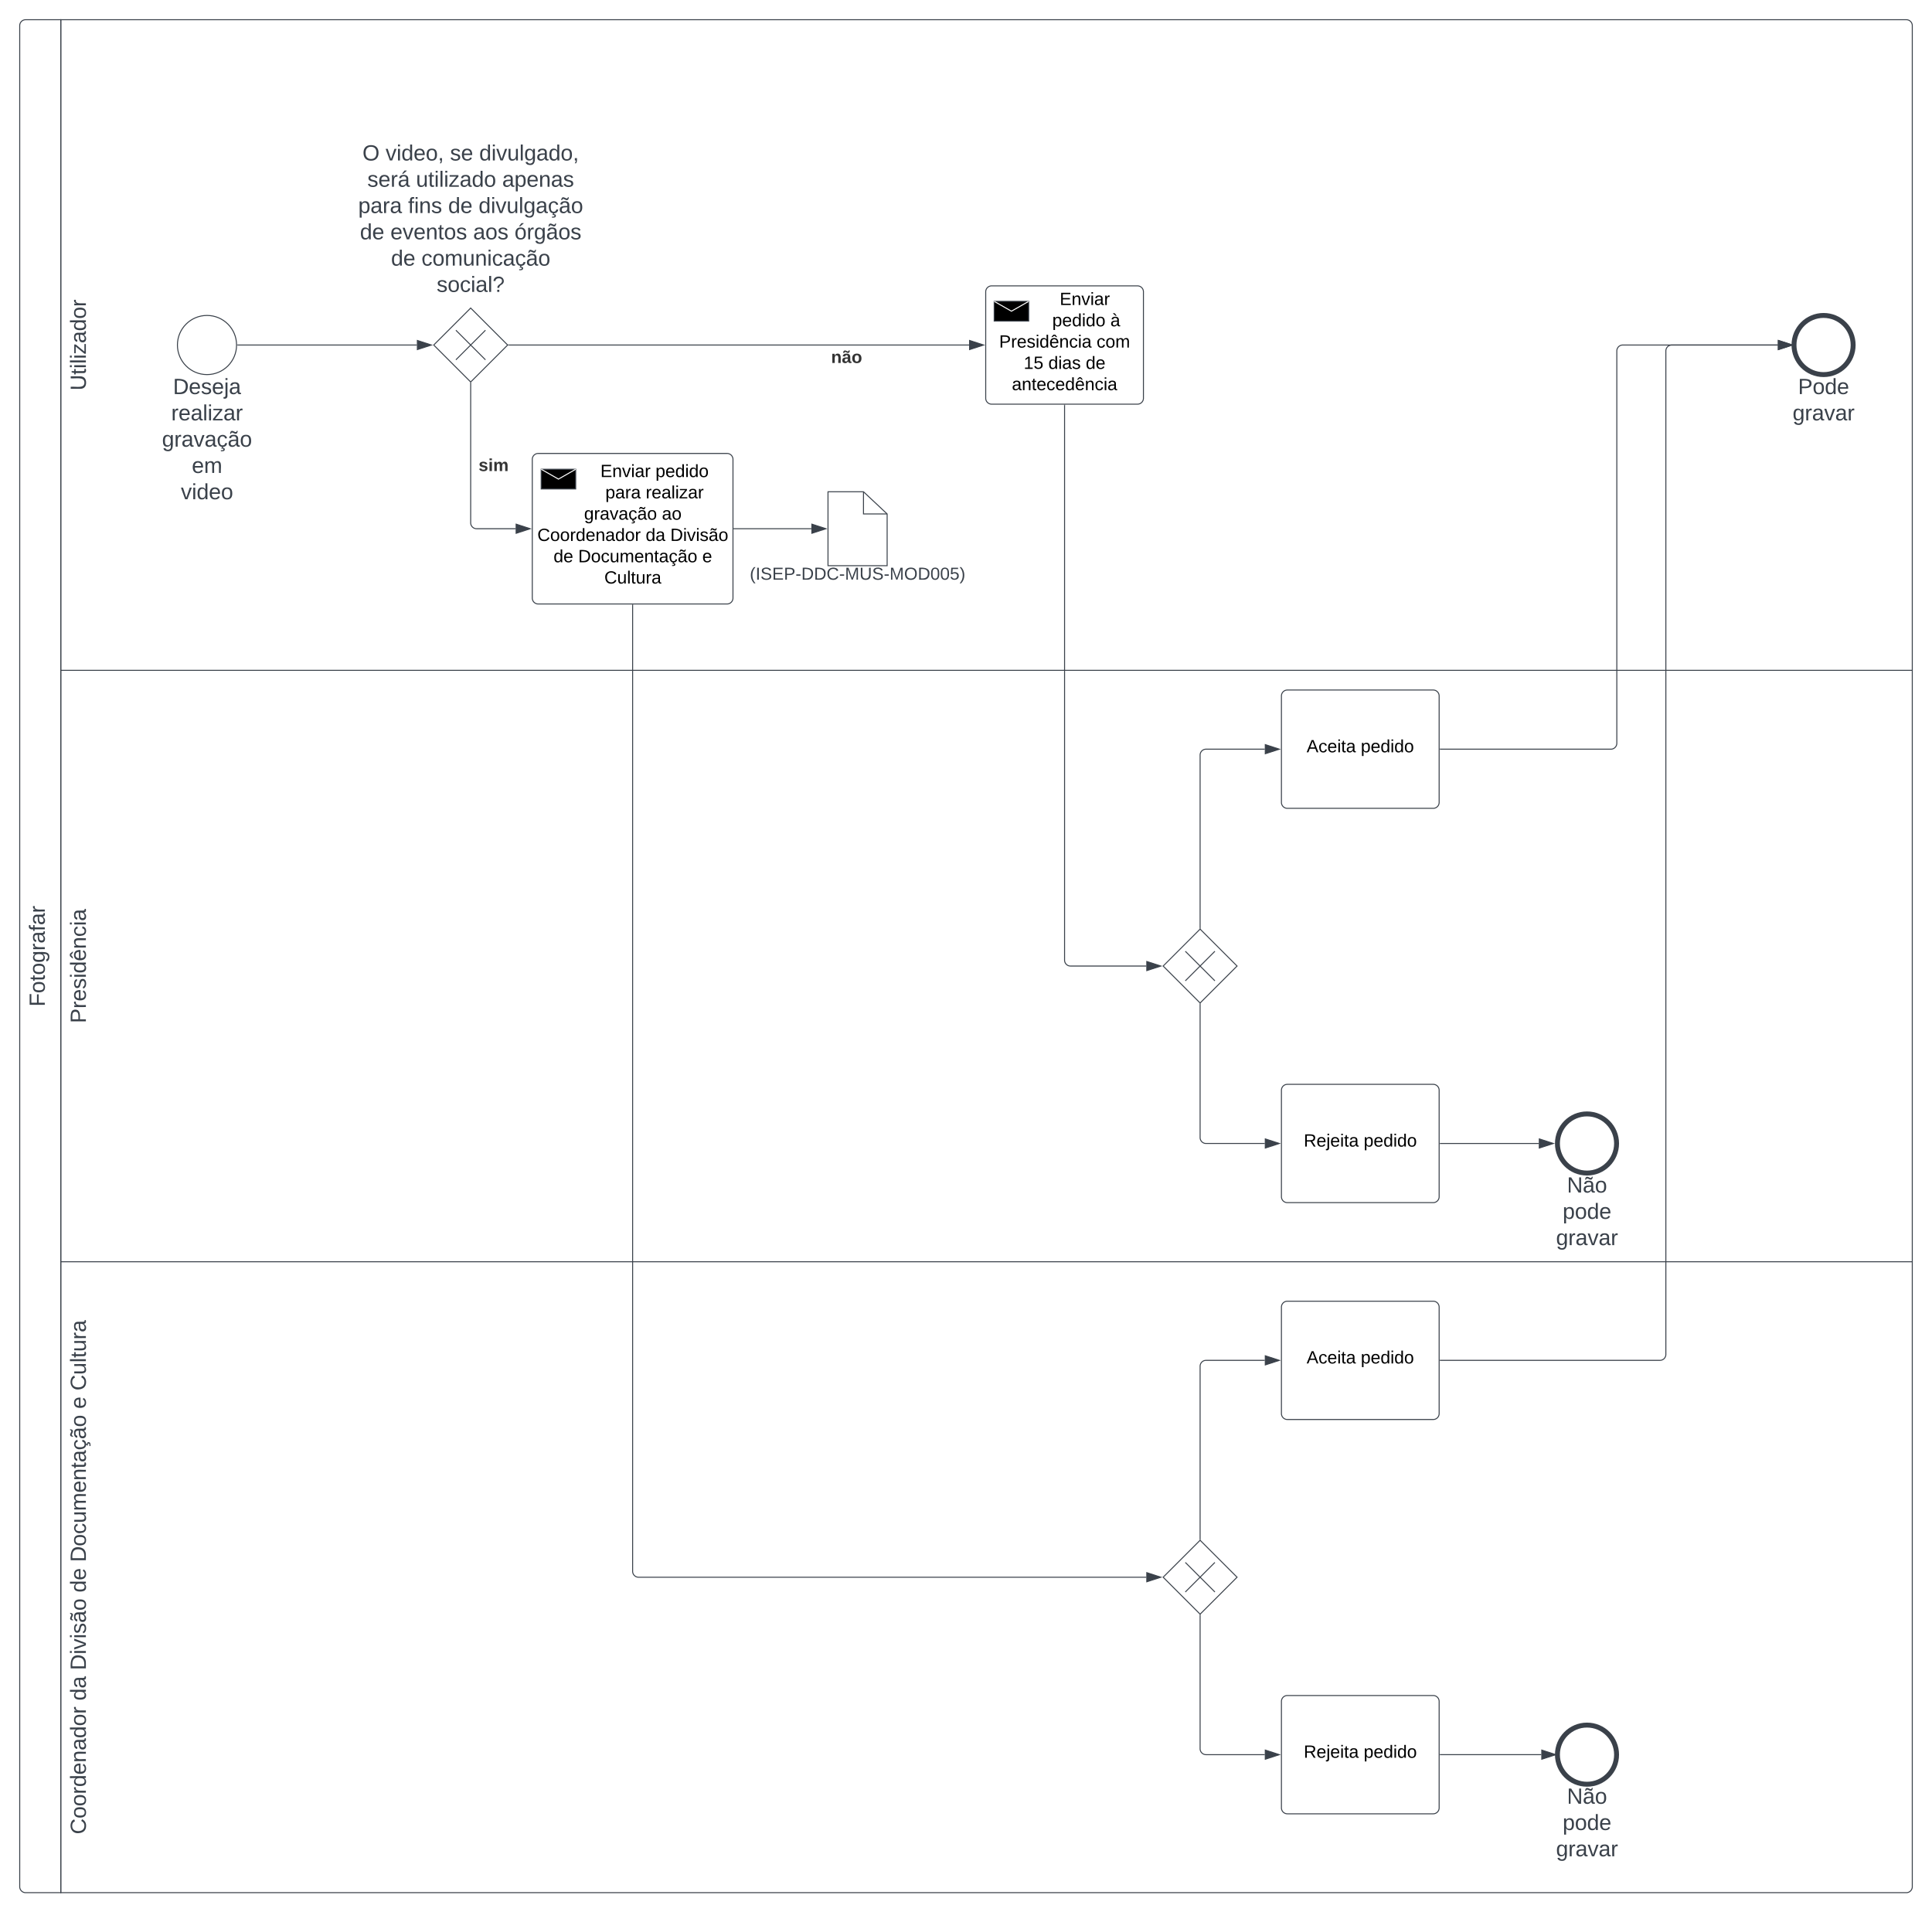 <svg xmlns="http://www.w3.org/2000/svg" xmlns:xlink="http://www.w3.org/1999/xlink" xmlns:lucid="lucid" width="1960" height="1940"><g transform="translate(-280 40)" lucid:page-tab-id="0_0"><path d="M0-1258.84h3677.73v3840.5H0z" fill="#fff"/><path d="M520 310c0 16.57-13.43 30-30 30s-30-13.43-30-30 13.43-30 30-30 30 13.43 30 30z" stroke="#3a414a" fill="#fff"/><use xlink:href="#a" transform="matrix(1,0,0,1,460,342) translate(-4.506 17.778)"/><use xlink:href="#b" transform="matrix(1,0,0,1,460,342) translate(-6.296 44.444)"/><use xlink:href="#c" transform="matrix(1,0,0,1,460,342) translate(-15.648 71.111)"/><use xlink:href="#d" transform="matrix(1,0,0,1,460,342) translate(14.599 97.778)"/><use xlink:href="#e" transform="matrix(1,0,0,1,460,342) translate(3.488 124.444)"/><path d="M341.67 1880H306a6 6 0 0 1-6-6V-14a6 6 0 0 1 6-6h35.67z" stroke="#3a414a" fill="#fff"/><path d="M341.67-20H2214a6 6 0 0 1 6 6v654H341.67zM341.67 640H2220v600H341.67zM2220 1240v634a6 6 0 0 1-6 6H341.67v-640z" stroke="#3a414a" fill="none"/><use xlink:href="#f" transform="matrix(-1.8369701987210297e-16,-1,1,-1.8369701987210297e-16,300,1880) translate(898.858 25.444)"/><use xlink:href="#g" transform="matrix(-1.8369701987210297e-16,-1,1,-1.8369701987210297e-16,341.667,640) translate(283.858 25.444)"/><use xlink:href="#h" transform="matrix(-1.8369701987210297e-16,-1,1,-1.8369701987210297e-16,341.667,1240) translate(242.068 25.444)"/><use xlink:href="#i" transform="matrix(-1.8369701987210297e-16,-1,1,-1.8369701987210297e-16,341.667,1880) translate(59.228 25.444)"/><use xlink:href="#j" transform="matrix(-1.8369701987210297e-16,-1,1,-1.8369701987210297e-16,341.667,1880) translate(194.846 25.444)"/><use xlink:href="#k" transform="matrix(-1.8369701987210297e-16,-1,1,-1.8369701987210297e-16,341.667,1880) translate(225.71 25.444)"/><use xlink:href="#l" transform="matrix(-1.8369701987210297e-16,-1,1,-1.8369701987210297e-16,341.667,1880) translate(304.537 25.444)"/><use xlink:href="#m" transform="matrix(-1.8369701987210297e-16,-1,1,-1.8369701987210297e-16,341.667,1880) translate(335.401 25.444)"/><use xlink:href="#n" transform="matrix(-1.8369701987210297e-16,-1,1,-1.8369701987210297e-16,341.667,1880) translate(490.833 25.444)"/><use xlink:href="#o" transform="matrix(-1.8369701987210297e-16,-1,1,-1.8369701987210297e-16,341.667,1880) translate(509.352 25.444)"/><path d="M720 310l37.5-37.5L795 310l-37.5 37.5z" stroke="#3a414a" fill="#fff"/><path d="M742.5 295l30 30m-30 0l30-30" stroke="#3a414a" fill="none"/><path d="M637.5 106a6 6 0 0 1 6-6h228a6 6 0 0 1 6 6v128a6 6 0 0 1-6 6h-228a6 6 0 0 1-6-6z" stroke="#000" stroke-opacity="0" fill="#fff" fill-opacity="0"/><use xlink:href="#p" transform="matrix(1,0,0,1,642.5,105) translate(5.216 17.778)"/><use xlink:href="#q" transform="matrix(1,0,0,1,642.5,105) translate(28.673 17.778)"/><use xlink:href="#r" transform="matrix(1,0,0,1,642.5,105) translate(94.043 17.778)"/><use xlink:href="#s" transform="matrix(1,0,0,1,642.5,105) translate(123.673 17.778)"/><use xlink:href="#t" transform="matrix(1,0,0,1,642.5,105) translate(10.185 44.444)"/><use xlink:href="#u" transform="matrix(1,0,0,1,642.5,105) translate(59.506 44.444)"/><use xlink:href="#v" transform="matrix(1,0,0,1,642.5,105) translate(146.975 44.444)"/><use xlink:href="#w" transform="matrix(1,0,0,1,642.5,105) translate(0.926 71.111)"/><use xlink:href="#x" transform="matrix(1,0,0,1,642.5,105) translate(51.481 71.111)"/><use xlink:href="#l" transform="matrix(1,0,0,1,642.5,105) translate(92.16 71.111)"/><use xlink:href="#y" transform="matrix(1,0,0,1,642.5,105) translate(123.025 71.111)"/><use xlink:href="#l" transform="matrix(1,0,0,1,642.5,105) translate(2.685 97.778)"/><use xlink:href="#z" transform="matrix(1,0,0,1,642.5,105) translate(33.549 97.778)"/><use xlink:href="#A" transform="matrix(1,0,0,1,642.5,105) translate(117.5 97.778)"/><use xlink:href="#B" transform="matrix(1,0,0,1,642.5,105) translate(159.475 97.778)"/><use xlink:href="#l" transform="matrix(1,0,0,1,642.5,105) translate(34.198 124.444)"/><use xlink:href="#C" transform="matrix(1,0,0,1,642.5,105) translate(65.062 124.444)"/><use xlink:href="#D" transform="matrix(1,0,0,1,642.5,105) translate(80.494 151.111)"/><path d="M796.2 310h466.92" stroke="#3a414a" fill="none"/><path d="M796.22 310.5h-1l.5-.5-.5-.5h1z" stroke="#3a414a" stroke-width=".05" fill="#3a414a"/><path d="M1277.88 310l-14.26 4.63v-9.26z" stroke="#3a414a" fill="#3a414a"/><use xlink:href="#E" transform="matrix(1,0,0,1,1123.18,314) translate(0 14.222)"/><path d="M521 310h181.9" stroke="#3a414a" fill="none"/><path d="M521 310.5h-.54l.04-.5-.02-.5h.53z" stroke="#3a414a" stroke-width=".05" fill="#3a414a"/><path d="M717.67 310l-14.26 4.63v-9.26z" stroke="#3a414a" fill="#3a414a"/><path d="M820 426a6 6 0 0 1 6-6h191.6a6 6 0 0 1 6 6v140.7a6 6 0 0 1-6 6H826a6 6 0 0 1-6-6z" stroke="#3a414a" fill="#fff"/><path d="M829.04 436.03h35v20h-35z" stroke="#3a414a"/><path d="M829.04 436.03l17.5 10 17.5-10" stroke="#fff" fill="none"/><use xlink:href="#F" transform="matrix(1,0,0,1,820,420) translate(69.08 23.962)"/><use xlink:href="#G" transform="matrix(1,0,0,1,820,420) translate(124.98 23.962)"/><use xlink:href="#H" transform="matrix(1,0,0,1,820,420) translate(74.13 45.562)"/><use xlink:href="#I" transform="matrix(1,0,0,1,820,420) translate(115.08 45.562)"/><use xlink:href="#J" transform="matrix(1,0,0,1,820,420) translate(52.53 67.163)"/><use xlink:href="#K" transform="matrix(1,0,0,1,820,420) translate(131.48 67.163)"/><use xlink:href="#L" transform="matrix(1,0,0,1,820,420) translate(5.155 88.763)"/><use xlink:href="#M" transform="matrix(1,0,0,1,820,420) translate(115.005 88.763)"/><use xlink:href="#N" transform="matrix(1,0,0,1,820,420) translate(140.005 88.763)"/><use xlink:href="#O" transform="matrix(1,0,0,1,820,420) translate(21.555 110.363)"/><use xlink:href="#P" transform="matrix(1,0,0,1,820,420) translate(46.555 110.363)"/><use xlink:href="#Q" transform="matrix(1,0,0,1,820,420) translate(172.455 110.363)"/><use xlink:href="#R" transform="matrix(1,0,0,1,820,420) translate(73.08 131.963)"/><path d="M757.5 348.7v141.66a6 6 0 0 0 6 6h39.62" stroke="#3a414a" fill="none"/><path d="M758 348.72h-1v-1l.5.5.5-.5z" stroke="#3a414a" stroke-width=".05" fill="#3a414a"/><path d="M817.88 496.36L803.62 501v-9.28z" stroke="#3a414a" fill="#3a414a"/><use xlink:href="#S" transform="matrix(1,0,0,1,765.5,423.627) translate(0 14.222)"/><path d="M1156 458.86l24 22.5v52.5h-60v-75z" stroke="#3a414a" fill="#fff"/><path d="M1156 458.86v22.5h24" stroke="#3a414a" fill="none"/><use xlink:href="#T" transform="matrix(1,0,0,1,1120,533.855) translate(-79.333 14.222)"/><path d="M1024.6 496.36h78.52" stroke="#3a414a" fill="none"/><path d="M1024.63 496.86h-.52v-1h.53z" stroke="#3a414a" stroke-width=".05" fill="#3a414a"/><path d="M1117.88 496.36l-14.26 4.63v-9.28z" stroke="#3a414a" fill="#3a414a"/><path d="M1460 1560l37.5-37.5 37.5 37.5-37.5 37.5z" stroke="#3a414a" fill="#fff"/><path d="M1482.5 1545l30 30m-30 0l30-30M921.8 573.7V1554a6 6 0 0 0 6 6h515.1" stroke="#3a414a" fill="none"/><path d="M922.3 573.72h-1v-.5h1z" stroke="#3a414a" stroke-width=".05" fill="#3a414a"/><path d="M1457.67 1560l-14.26 4.63v-9.27z" stroke="#3a414a" fill="#3a414a"/><path d="M1580 1286a6 6 0 0 1 6-6h148a6 6 0 0 1 6 6v108a6 6 0 0 1-6 6h-148a6 6 0 0 1-6-6z" stroke="#3a414a" fill="#fff"/><use xlink:href="#U" transform="matrix(1,0,0,1,1580,1280) translate(25.555 63.15)"/><use xlink:href="#V" transform="matrix(1,0,0,1,1580,1280) translate(80.505 63.15)"/><path d="M1580 1686a6 6 0 0 1 6-6h148a6 6 0 0 1 6 6v108a6 6 0 0 1-6 6h-148a6 6 0 0 1-6-6z" stroke="#3a414a" fill="#fff"/><use xlink:href="#W" transform="matrix(1,0,0,1,1580,1680) translate(22.605 63.15)"/><use xlink:href="#V" transform="matrix(1,0,0,1,1580,1680) translate(83.455 63.15)"/><path d="M1497.5 1521.3V1346a6 6 0 0 1 6-6h59.62" stroke="#3a414a" fill="none"/><path d="M1498 1522.3l-.5-.5-.5.5v-1.02h1z" stroke="#3a414a" stroke-width=".05" fill="#3a414a"/><path d="M1577.88 1340l-14.26 4.63v-9.27z" stroke="#3a414a" fill="#3a414a"/><path d="M1497.5 1598.7V1734a6 6 0 0 0 6 6h59.62" stroke="#3a414a" fill="none"/><path d="M1498 1598.72h-1v-1l.5.5.5-.5z" stroke="#3a414a" stroke-width=".05" fill="#3a414a"/><path d="M1577.88 1740l-14.26 4.63v-9.27z" stroke="#3a414a" fill="#3a414a"/><path d="M1741 1740h102.62" stroke="#3a414a" fill="none"/><path d="M1741 1740.5h-.5v-1h.5z" stroke="#3a414a" stroke-width=".05" fill="#3a414a"/><path d="M1858.38 1740l-14.26 4.63v-9.27z" stroke="#3a414a" fill="#3a414a"/><path d="M1920 1740c0 16.57-13.43 30-30 30s-30-13.43-30-30 13.43-30 30-30 30 13.43 30 30z" stroke="#3a414a" stroke-width="5" fill="#fff"/><g><use xlink:href="#X" transform="matrix(1,0,0,1,1860,1772) translate(9.66 17.778)"/><use xlink:href="#Y" transform="matrix(1,0,0,1,1860,1772) translate(5.309 44.444)"/><use xlink:href="#Z" transform="matrix(1,0,0,1,1860,1772) translate(-1.42 71.111)"/></g><path d="M1280 256a6 6 0 0 1 6-6h148a6 6 0 0 1 6 6v108a6 6 0 0 1-6 6h-148a6 6 0 0 1-6-6z" stroke="#3a414a" fill="#fff"/><path d="M1288.6 265.7h35v20h-35z" stroke="#3a414a"/><path d="M1288.6 265.7l17.5 10 17.5-10" stroke="#fff" fill="none"/><g><use xlink:href="#aa" transform="matrix(1,0,0,1,1280,250) translate(75.055 19.41)"/><use xlink:href="#ab" transform="matrix(1,0,0,1,1280,250) translate(67.53 41.01)"/><use xlink:href="#ac" transform="matrix(1,0,0,1,1280,250) translate(126.48 41.01)"/><use xlink:href="#ad" transform="matrix(1,0,0,1,1280,250) translate(13.605 62.61)"/><use xlink:href="#ae" transform="matrix(1,0,0,1,1280,250) translate(112.455 62.61)"/><use xlink:href="#af" transform="matrix(1,0,0,1,1280,250) translate(38.53 84.21)"/><use xlink:href="#ag" transform="matrix(1,0,0,1,1280,250) translate(63.53 84.21)"/><use xlink:href="#ah" transform="matrix(1,0,0,1,1280,250) translate(101.48 84.21)"/><use xlink:href="#ai" transform="matrix(1,0,0,1,1280,250) translate(26.53 105.81)"/></g><path d="M1460 940l37.5-37.5L1535 940l-37.5 37.5z" stroke="#3a414a" fill="#fff"/><path d="M1482.5 925l30 30m-30 0l30-30" stroke="#3a414a" fill="none"/><path d="M1580 666a6 6 0 0 1 6-6h148a6 6 0 0 1 6 6v108a6 6 0 0 1-6 6h-148a6 6 0 0 1-6-6z" stroke="#3a414a" fill="#fff"/><g><use xlink:href="#U" transform="matrix(1,0,0,1,1580,660) translate(25.555 63.15)"/><use xlink:href="#V" transform="matrix(1,0,0,1,1580,660) translate(80.505 63.15)"/></g><path d="M1580 1066a6 6 0 0 1 6-6h148a6 6 0 0 1 6 6v108a6 6 0 0 1-6 6h-148a6 6 0 0 1-6-6z" stroke="#3a414a" fill="#fff"/><g><use xlink:href="#W" transform="matrix(1,0,0,1,1580,1060) translate(22.605 63.15)"/><use xlink:href="#V" transform="matrix(1,0,0,1,1580,1060) translate(83.455 63.15)"/></g><path d="M1920 1120c0 16.57-13.43 30-30 30s-30-13.43-30-30 13.43-30 30-30 30 13.43 30 30z" stroke="#3a414a" stroke-width="5" fill="#fff"/><g><use xlink:href="#X" transform="matrix(1,0,0,1,1860,1152) translate(9.66 17.778)"/><use xlink:href="#Y" transform="matrix(1,0,0,1,1860,1152) translate(5.309 44.444)"/><use xlink:href="#Z" transform="matrix(1,0,0,1,1860,1152) translate(-1.42 71.111)"/></g><path d="M1360 371v563a6 6 0 0 0 6 6h76.9" stroke="#3a414a" fill="none"/><path d="M1360.5 371h-1v-.5h1z" stroke="#3a414a" stroke-width=".05" fill="#3a414a"/><path d="M1457.67 940l-14.26 4.63v-9.26z" stroke="#3a414a" fill="#3a414a"/><path d="M1497.5 901.3V726a6 6 0 0 1 6-6h59.62" stroke="#3a414a" fill="none"/><path d="M1498 902.3l-.5-.5-.5.5v-1.02h1z" stroke="#3a414a" stroke-width=".05" fill="#3a414a"/><path d="M1577.88 720l-14.26 4.63v-9.26z" stroke="#3a414a" fill="#3a414a"/><path d="M1497.5 978.7V1114a6 6 0 0 0 6 6h59.62" stroke="#3a414a" fill="none"/><path d="M1498 978.72h-1v-1l.5.5.5-.5z" stroke="#3a414a" stroke-width=".05" fill="#3a414a"/><path d="M1577.88 1120l-14.26 4.63v-9.27z" stroke="#3a414a" fill="#3a414a"/><path d="M1741 1120h100.12" stroke="#3a414a" fill="none"/><path d="M1741 1120.5h-.5v-1h.5z" stroke="#3a414a" stroke-width=".05" fill="#3a414a"/><path d="M1855.88 1120l-14.27 4.63.02-9.27z" stroke="#3a414a" fill="#3a414a"/><path d="M2160 310c0 16.57-13.43 30-30 30s-30-13.43-30-30 13.43-30 30-30 30 13.43 30 30z" stroke="#3a414a" stroke-width="5" fill="#fff"/><g><use xlink:href="#aj" transform="matrix(1,0,0,1,2100,342) translate(4.074 17.778)"/><use xlink:href="#Z" transform="matrix(1,0,0,1,2100,342) translate(-1.42 44.444)"/></g><path d="M1741 720h173.25a6 6 0 0 0 6-6V316a6 6 0 0 1 6-6h157.37" stroke="#3a414a" fill="none"/><path d="M1741 720.5h-.5v-1h.5z" stroke="#3a414a" stroke-width=".05" fill="#3a414a"/><path d="M2098.38 310l-14.26 4.63v-9.26z" stroke="#3a414a" fill="#3a414a"/><path d="M1741 1340h223a6 6 0 0 0 6-6V316a6 6 0 0 1 6-6h107.62" stroke="#3a414a" fill="none"/><path d="M1741 1340.5h-.5v-1h.5z" stroke="#3a414a" stroke-width=".05" fill="#3a414a"/><path d="M2098.38 310l-14.26 4.63v-9.26z" stroke="#3a414a" fill="#3a414a"/><defs><path fill="#3a414a" d="M30-248c118-7 216 8 213 122C240-48 200 0 122 0H30v-248zM63-27c89 8 146-16 146-99s-60-101-146-95v194" id="ak"/><path fill="#3a414a" d="M100-194c63 0 86 42 84 106H49c0 40 14 67 53 68 26 1 43-12 49-29l28 8c-11 28-37 45-77 45C44 4 14-33 15-96c1-61 26-98 85-98zm52 81c6-60-76-77-97-28-3 7-6 17-6 28h103" id="al"/><path fill="#3a414a" d="M135-143c-3-34-86-38-87 0 15 53 115 12 119 90S17 21 10-45l28-5c4 36 97 45 98 0-10-56-113-15-118-90-4-57 82-63 122-42 12 7 21 19 24 35" id="am"/><path fill="#3a414a" d="M24-231v-30h32v30H24zM-9 49c24 4 33-6 33-30v-209h32V24c2 40-23 58-65 49V49" id="an"/><path fill="#3a414a" d="M141-36C126-15 110 5 73 4 37 3 15-17 15-53c-1-64 63-63 125-63 3-35-9-54-41-54-24 1-41 7-42 31l-33-3c5-37 33-52 76-52 45 0 72 20 72 64v82c-1 20 7 32 28 27v20c-31 9-61-2-59-35zM48-53c0 20 12 33 32 33 41-3 63-29 60-74-43 2-92-5-92 41" id="ao"/><g id="a"><use transform="matrix(0.062,0,0,0.062,0,0)" xlink:href="#ak"/><use transform="matrix(0.062,0,0,0.062,15.988,0)" xlink:href="#al"/><use transform="matrix(0.062,0,0,0.062,28.333,0)" xlink:href="#am"/><use transform="matrix(0.062,0,0,0.062,39.444,0)" xlink:href="#al"/><use transform="matrix(0.062,0,0,0.062,51.79,0)" xlink:href="#an"/><use transform="matrix(0.062,0,0,0.062,56.667,0)" xlink:href="#ao"/></g><path fill="#3a414a" d="M114-163C36-179 61-72 57 0H25l-1-190h30c1 12-1 29 2 39 6-27 23-49 58-41v29" id="ap"/><path fill="#3a414a" d="M24 0v-261h32V0H24" id="aq"/><path fill="#3a414a" d="M24-231v-30h32v30H24zM24 0v-190h32V0H24" id="ar"/><path fill="#3a414a" d="M9 0v-24l116-142H16v-24h144v24L44-24h123V0H9" id="as"/><g id="b"><use transform="matrix(0.062,0,0,0.062,0,0)" xlink:href="#ap"/><use transform="matrix(0.062,0,0,0.062,7.346,0)" xlink:href="#al"/><use transform="matrix(0.062,0,0,0.062,19.691,0)" xlink:href="#ao"/><use transform="matrix(0.062,0,0,0.062,32.037,0)" xlink:href="#aq"/><use transform="matrix(0.062,0,0,0.062,36.914,0)" xlink:href="#ar"/><use transform="matrix(0.062,0,0,0.062,41.79,0)" xlink:href="#as"/><use transform="matrix(0.062,0,0,0.062,52.901,0)" xlink:href="#ao"/><use transform="matrix(0.062,0,0,0.062,65.247,0)" xlink:href="#ap"/></g><path fill="#3a414a" d="M177-190C167-65 218 103 67 71c-23-6-38-20-44-43l32-5c15 47 100 32 89-28v-30C133-14 115 1 83 1 29 1 15-40 15-95c0-56 16-97 71-98 29-1 48 16 59 35 1-10 0-23 2-32h30zM94-22c36 0 50-32 50-73 0-42-14-75-50-75-39 0-46 34-46 75s6 73 46 73" id="at"/><path fill="#3a414a" d="M108 0H70L1-190h34L89-25l56-165h34" id="au"/><path fill="#3a414a" d="M96-169c-40 0-48 33-48 73s9 75 48 75c24 0 41-14 43-38l32 2c-6 37-31 61-74 61-59 0-76-41-82-99-10-93 101-131 147-64 4 7 5 14 7 22l-32 3c-4-21-16-35-41-35zm3 187c19-1 33 8 33 26 0 31-30 33-64 32V58c18 2 39 4 41-13 1-15-18-13-34-13L87 0h19" id="av"/><path fill="#3a414a" d="M141-36C126-15 110 5 73 4 37 3 15-17 15-53c-1-64 63-63 125-63 3-35-9-54-41-54-24 1-41 7-42 31l-33-3c5-37 33-52 76-52 45 0 72 20 72 64v82c-1 20 7 32 28 27v20c-31 9-61-2-59-35zM48-53c0 20 12 33 32 33 41-3 63-29 60-74-43 2-92-5-92 41zm117-205c-3 23-9 48-36 47-26-1-65-44-74 0H39c4-23 8-48 36-47s64 44 74 0h16" id="aw"/><path fill="#3a414a" d="M100-194c62-1 85 37 85 99 1 63-27 99-86 99S16-35 15-95c0-66 28-99 85-99zM99-20c44 1 53-31 53-75 0-43-8-75-51-75s-53 32-53 75 10 74 51 75" id="ax"/><g id="c"><use transform="matrix(0.062,0,0,0.062,0,0)" xlink:href="#at"/><use transform="matrix(0.062,0,0,0.062,12.346,0)" xlink:href="#ap"/><use transform="matrix(0.062,0,0,0.062,19.691,0)" xlink:href="#ao"/><use transform="matrix(0.062,0,0,0.062,32.037,0)" xlink:href="#au"/><use transform="matrix(0.062,0,0,0.062,43.148,0)" xlink:href="#ao"/><use transform="matrix(0.062,0,0,0.062,55.494,0)" xlink:href="#av"/><use transform="matrix(0.062,0,0,0.062,66.605,0)" xlink:href="#aw"/><use transform="matrix(0.062,0,0,0.062,78.951,0)" xlink:href="#ax"/></g><path fill="#3a414a" d="M210-169c-67 3-38 105-44 169h-31v-121c0-29-5-50-35-48C34-165 62-65 56 0H25l-1-190h30c1 10-1 24 2 32 10-44 99-50 107 0 11-21 27-35 58-36 85-2 47 119 55 194h-31v-121c0-29-5-49-35-48" id="ay"/><g id="d"><use transform="matrix(0.062,0,0,0.062,0,0)" xlink:href="#al"/><use transform="matrix(0.062,0,0,0.062,12.346,0)" xlink:href="#ay"/></g><path fill="#3a414a" d="M85-194c31 0 48 13 60 33l-1-100h32l1 261h-30c-2-10 0-23-3-31C134-8 116 4 85 4 32 4 16-35 15-94c0-66 23-100 70-100zm9 24c-40 0-46 34-46 75 0 40 6 74 45 74 42 0 51-32 51-76 0-42-9-74-50-73" id="az"/><g id="e"><use transform="matrix(0.062,0,0,0.062,0,0)" xlink:href="#au"/><use transform="matrix(0.062,0,0,0.062,11.111,0)" xlink:href="#ar"/><use transform="matrix(0.062,0,0,0.062,15.988,0)" xlink:href="#az"/><use transform="matrix(0.062,0,0,0.062,28.333,0)" xlink:href="#al"/><use transform="matrix(0.062,0,0,0.062,40.679,0)" xlink:href="#ax"/></g><path fill="#3a414a" d="M63-220v92h138v28H63V0H30v-248h175v28H63" id="aA"/><path fill="#3a414a" d="M59-47c-2 24 18 29 38 22v24C64 9 27 4 27-40v-127H5v-23h24l9-43h21v43h35v23H59v120" id="aB"/><path fill="#3a414a" d="M101-234c-31-9-42 10-38 44h38v23H63V0H32v-167H5v-23h27c-7-52 17-82 69-68v24" id="aC"/><g id="f"><use transform="matrix(0.062,0,0,0.062,0,0)" xlink:href="#aA"/><use transform="matrix(0.062,0,0,0.062,13.519,0)" xlink:href="#ax"/><use transform="matrix(0.062,0,0,0.062,25.864,0)" xlink:href="#aB"/><use transform="matrix(0.062,0,0,0.062,32.037,0)" xlink:href="#ax"/><use transform="matrix(0.062,0,0,0.062,44.383,0)" xlink:href="#at"/><use transform="matrix(0.062,0,0,0.062,56.728,0)" xlink:href="#ap"/><use transform="matrix(0.062,0,0,0.062,64.074,0)" xlink:href="#ao"/><use transform="matrix(0.062,0,0,0.062,76.42,0)" xlink:href="#aC"/><use transform="matrix(0.062,0,0,0.062,82.593,0)" xlink:href="#ao"/><use transform="matrix(0.062,0,0,0.062,94.938,0)" xlink:href="#ap"/></g><path fill="#3a414a" d="M232-93c-1 65-40 97-104 97C67 4 28-28 28-90v-158h33c8 89-33 224 67 224 102 0 64-133 71-224h33v155" id="aD"/><g id="g"><use transform="matrix(0.062,0,0,0.062,0,0)" xlink:href="#aD"/><use transform="matrix(0.062,0,0,0.062,15.988,0)" xlink:href="#aB"/><use transform="matrix(0.062,0,0,0.062,22.16,0)" xlink:href="#ar"/><use transform="matrix(0.062,0,0,0.062,27.037,0)" xlink:href="#aq"/><use transform="matrix(0.062,0,0,0.062,31.914,0)" xlink:href="#ar"/><use transform="matrix(0.062,0,0,0.062,36.79,0)" xlink:href="#as"/><use transform="matrix(0.062,0,0,0.062,47.901,0)" xlink:href="#ao"/><use transform="matrix(0.062,0,0,0.062,60.247,0)" xlink:href="#az"/><use transform="matrix(0.062,0,0,0.062,72.593,0)" xlink:href="#ax"/><use transform="matrix(0.062,0,0,0.062,84.938,0)" xlink:href="#ap"/></g><path fill="#3a414a" d="M30-248c87 1 191-15 191 75 0 78-77 80-158 76V0H30v-248zm33 125c57 0 124 11 124-50 0-59-68-47-124-48v98" id="aE"/><path fill="#3a414a" d="M100-194c63 0 86 42 84 106H49c0 40 14 67 53 68 26 1 43-12 49-29l28 8c-11 28-37 45-77 45C44 4 14-33 15-96c1-61 26-98 85-98zm52 81c6-60-76-77-97-28-3 7-6 17-6 28h103zm-32-149c12 18 30 30 39 51-31 2-38-20-57-30-20 10-27 32-59 30 9-22 29-33 41-51h36" id="aF"/><path fill="#3a414a" d="M117-194c89-4 53 116 60 194h-32v-121c0-31-8-49-39-48C34-167 62-67 57 0H25l-1-190h30c1 10-1 24 2 32 11-22 29-35 61-36" id="aG"/><path fill="#3a414a" d="M96-169c-40 0-48 33-48 73s9 75 48 75c24 0 41-14 43-38l32 2c-6 37-31 61-74 61-59 0-76-41-82-99-10-93 101-131 147-64 4 7 5 14 7 22l-32 3c-4-21-16-35-41-35" id="aH"/><g id="h"><use transform="matrix(0.062,0,0,0.062,0,0)" xlink:href="#aE"/><use transform="matrix(0.062,0,0,0.062,14.815,0)" xlink:href="#ap"/><use transform="matrix(0.062,0,0,0.062,22.16,0)" xlink:href="#al"/><use transform="matrix(0.062,0,0,0.062,34.506,0)" xlink:href="#am"/><use transform="matrix(0.062,0,0,0.062,45.617,0)" xlink:href="#ar"/><use transform="matrix(0.062,0,0,0.062,50.494,0)" xlink:href="#az"/><use transform="matrix(0.062,0,0,0.062,62.84,0)" xlink:href="#aF"/><use transform="matrix(0.062,0,0,0.062,75.185,0)" xlink:href="#aG"/><use transform="matrix(0.062,0,0,0.062,87.531,0)" xlink:href="#aH"/><use transform="matrix(0.062,0,0,0.062,98.642,0)" xlink:href="#ar"/><use transform="matrix(0.062,0,0,0.062,103.519,0)" xlink:href="#ao"/></g><path fill="#3a414a" d="M212-179c-10-28-35-45-73-45-59 0-87 40-87 99 0 60 29 101 89 101 43 0 62-24 78-52l27 14C228-24 195 4 139 4 59 4 22-46 18-125c-6-104 99-153 187-111 19 9 31 26 39 46" id="aI"/><g id="i"><use transform="matrix(0.062,0,0,0.062,0,0)" xlink:href="#aI"/><use transform="matrix(0.062,0,0,0.062,15.988,0)" xlink:href="#ax"/><use transform="matrix(0.062,0,0,0.062,28.333,0)" xlink:href="#ax"/><use transform="matrix(0.062,0,0,0.062,40.679,0)" xlink:href="#ap"/><use transform="matrix(0.062,0,0,0.062,48.025,0)" xlink:href="#az"/><use transform="matrix(0.062,0,0,0.062,60.37,0)" xlink:href="#al"/><use transform="matrix(0.062,0,0,0.062,72.716,0)" xlink:href="#aG"/><use transform="matrix(0.062,0,0,0.062,85.062,0)" xlink:href="#ao"/><use transform="matrix(0.062,0,0,0.062,97.407,0)" xlink:href="#az"/><use transform="matrix(0.062,0,0,0.062,109.753,0)" xlink:href="#ax"/><use transform="matrix(0.062,0,0,0.062,122.099,0)" xlink:href="#ap"/></g><g id="j"><use transform="matrix(0.062,0,0,0.062,0,0)" xlink:href="#az"/><use transform="matrix(0.062,0,0,0.062,12.346,0)" xlink:href="#ao"/></g><g id="k"><use transform="matrix(0.062,0,0,0.062,0,0)" xlink:href="#ak"/><use transform="matrix(0.062,0,0,0.062,15.988,0)" xlink:href="#ar"/><use transform="matrix(0.062,0,0,0.062,20.864,0)" xlink:href="#au"/><use transform="matrix(0.062,0,0,0.062,31.975,0)" xlink:href="#ar"/><use transform="matrix(0.062,0,0,0.062,36.852,0)" xlink:href="#am"/><use transform="matrix(0.062,0,0,0.062,47.963,0)" xlink:href="#aw"/><use transform="matrix(0.062,0,0,0.062,60.309,0)" xlink:href="#ax"/></g><g id="l"><use transform="matrix(0.062,0,0,0.062,0,0)" xlink:href="#az"/><use transform="matrix(0.062,0,0,0.062,12.346,0)" xlink:href="#al"/></g><path fill="#3a414a" d="M84 4C-5 8 30-112 23-190h32v120c0 31 7 50 39 49 72-2 45-101 50-169h31l1 190h-30c-1-10 1-25-2-33-11 22-28 36-60 37" id="aJ"/><g id="m"><use transform="matrix(0.062,0,0,0.062,0,0)" xlink:href="#ak"/><use transform="matrix(0.062,0,0,0.062,15.988,0)" xlink:href="#ax"/><use transform="matrix(0.062,0,0,0.062,28.333,0)" xlink:href="#aH"/><use transform="matrix(0.062,0,0,0.062,39.444,0)" xlink:href="#aJ"/><use transform="matrix(0.062,0,0,0.062,51.79,0)" xlink:href="#ay"/><use transform="matrix(0.062,0,0,0.062,70.247,0)" xlink:href="#al"/><use transform="matrix(0.062,0,0,0.062,82.593,0)" xlink:href="#aG"/><use transform="matrix(0.062,0,0,0.062,94.938,0)" xlink:href="#aB"/><use transform="matrix(0.062,0,0,0.062,101.111,0)" xlink:href="#ao"/><use transform="matrix(0.062,0,0,0.062,113.457,0)" xlink:href="#av"/><use transform="matrix(0.062,0,0,0.062,124.568,0)" xlink:href="#aw"/><use transform="matrix(0.062,0,0,0.062,136.914,0)" xlink:href="#ax"/></g><use transform="matrix(0.062,0,0,0.062,0,0)" xlink:href="#al" id="n"/><g id="o"><use transform="matrix(0.062,0,0,0.062,0,0)" xlink:href="#aI"/><use transform="matrix(0.062,0,0,0.062,15.988,0)" xlink:href="#aJ"/><use transform="matrix(0.062,0,0,0.062,28.333,0)" xlink:href="#aq"/><use transform="matrix(0.062,0,0,0.062,33.21,0)" xlink:href="#aB"/><use transform="matrix(0.062,0,0,0.062,39.383,0)" xlink:href="#aJ"/><use transform="matrix(0.062,0,0,0.062,51.728,0)" xlink:href="#ap"/><use transform="matrix(0.062,0,0,0.062,59.074,0)" xlink:href="#ao"/></g><path fill="#3a414a" d="M140-251c81 0 123 46 123 126C263-46 219 4 140 4 59 4 17-45 17-125s42-126 123-126zm0 227c63 0 89-41 89-101s-29-99-89-99c-61 0-89 39-89 99S79-25 140-24" id="aK"/><use transform="matrix(0.062,0,0,0.062,0,0)" xlink:href="#aK" id="p"/><path fill="#3a414a" d="M68-38c1 34 0 65-14 84H32c9-13 17-26 17-46H33v-38h35" id="aL"/><g id="q"><use transform="matrix(0.062,0,0,0.062,0,0)" xlink:href="#au"/><use transform="matrix(0.062,0,0,0.062,11.111,0)" xlink:href="#ar"/><use transform="matrix(0.062,0,0,0.062,15.988,0)" xlink:href="#az"/><use transform="matrix(0.062,0,0,0.062,28.333,0)" xlink:href="#al"/><use transform="matrix(0.062,0,0,0.062,40.679,0)" xlink:href="#ax"/><use transform="matrix(0.062,0,0,0.062,53.025,0)" xlink:href="#aL"/></g><g id="r"><use transform="matrix(0.062,0,0,0.062,0,0)" xlink:href="#am"/><use transform="matrix(0.062,0,0,0.062,11.111,0)" xlink:href="#al"/></g><g id="s"><use transform="matrix(0.062,0,0,0.062,0,0)" xlink:href="#az"/><use transform="matrix(0.062,0,0,0.062,12.346,0)" xlink:href="#ar"/><use transform="matrix(0.062,0,0,0.062,17.222,0)" xlink:href="#au"/><use transform="matrix(0.062,0,0,0.062,28.333,0)" xlink:href="#aJ"/><use transform="matrix(0.062,0,0,0.062,40.679,0)" xlink:href="#aq"/><use transform="matrix(0.062,0,0,0.062,45.556,0)" xlink:href="#at"/><use transform="matrix(0.062,0,0,0.062,57.901,0)" xlink:href="#ao"/><use transform="matrix(0.062,0,0,0.062,70.247,0)" xlink:href="#az"/><use transform="matrix(0.062,0,0,0.062,82.593,0)" xlink:href="#ax"/><use transform="matrix(0.062,0,0,0.062,94.938,0)" xlink:href="#aL"/></g><path fill="#3a414a" d="M141-36C126-15 110 5 73 4 37 3 15-17 15-53c-1-64 63-63 125-63 3-35-9-54-41-54-24 1-41 7-42 31l-33-3c5-37 33-52 76-52 45 0 72 20 72 64v82c-1 20 7 32 28 27v20c-31 9-61-2-59-35zM48-53c0 20 12 33 32 33 41-3 63-29 60-74-43 2-92-5-92 41zm25-158c8-23 27-35 38-54h36v5l-58 49H73" id="aM"/><g id="t"><use transform="matrix(0.062,0,0,0.062,0,0)" xlink:href="#am"/><use transform="matrix(0.062,0,0,0.062,11.111,0)" xlink:href="#al"/><use transform="matrix(0.062,0,0,0.062,23.457,0)" xlink:href="#ap"/><use transform="matrix(0.062,0,0,0.062,30.802,0)" xlink:href="#aM"/></g><g id="u"><use transform="matrix(0.062,0,0,0.062,0,0)" xlink:href="#aJ"/><use transform="matrix(0.062,0,0,0.062,12.346,0)" xlink:href="#aB"/><use transform="matrix(0.062,0,0,0.062,18.519,0)" xlink:href="#ar"/><use transform="matrix(0.062,0,0,0.062,23.395,0)" xlink:href="#aq"/><use transform="matrix(0.062,0,0,0.062,28.272,0)" xlink:href="#ar"/><use transform="matrix(0.062,0,0,0.062,33.148,0)" xlink:href="#as"/><use transform="matrix(0.062,0,0,0.062,44.259,0)" xlink:href="#ao"/><use transform="matrix(0.062,0,0,0.062,56.605,0)" xlink:href="#az"/><use transform="matrix(0.062,0,0,0.062,68.951,0)" xlink:href="#ax"/></g><path fill="#3a414a" d="M115-194c55 1 70 41 70 98S169 2 115 4C84 4 66-9 55-30l1 105H24l-1-265h31l2 30c10-21 28-34 59-34zm-8 174c40 0 45-34 45-75s-6-73-45-74c-42 0-51 32-51 76 0 43 10 73 51 73" id="aN"/><g id="v"><use transform="matrix(0.062,0,0,0.062,0,0)" xlink:href="#ao"/><use transform="matrix(0.062,0,0,0.062,12.346,0)" xlink:href="#aN"/><use transform="matrix(0.062,0,0,0.062,24.691,0)" xlink:href="#al"/><use transform="matrix(0.062,0,0,0.062,37.037,0)" xlink:href="#aG"/><use transform="matrix(0.062,0,0,0.062,49.383,0)" xlink:href="#ao"/><use transform="matrix(0.062,0,0,0.062,61.728,0)" xlink:href="#am"/></g><g id="w"><use transform="matrix(0.062,0,0,0.062,0,0)" xlink:href="#aN"/><use transform="matrix(0.062,0,0,0.062,12.346,0)" xlink:href="#ao"/><use transform="matrix(0.062,0,0,0.062,24.691,0)" xlink:href="#ap"/><use transform="matrix(0.062,0,0,0.062,32.037,0)" xlink:href="#ao"/></g><g id="x"><use transform="matrix(0.062,0,0,0.062,0,0)" xlink:href="#aC"/><use transform="matrix(0.062,0,0,0.062,6.173,0)" xlink:href="#ar"/><use transform="matrix(0.062,0,0,0.062,11.049,0)" xlink:href="#aG"/><use transform="matrix(0.062,0,0,0.062,23.395,0)" xlink:href="#am"/></g><g id="y"><use transform="matrix(0.062,0,0,0.062,0,0)" xlink:href="#az"/><use transform="matrix(0.062,0,0,0.062,12.346,0)" xlink:href="#ar"/><use transform="matrix(0.062,0,0,0.062,17.222,0)" xlink:href="#au"/><use transform="matrix(0.062,0,0,0.062,28.333,0)" xlink:href="#aJ"/><use transform="matrix(0.062,0,0,0.062,40.679,0)" xlink:href="#aq"/><use transform="matrix(0.062,0,0,0.062,45.556,0)" xlink:href="#at"/><use transform="matrix(0.062,0,0,0.062,57.901,0)" xlink:href="#ao"/><use transform="matrix(0.062,0,0,0.062,70.247,0)" xlink:href="#av"/><use transform="matrix(0.062,0,0,0.062,81.358,0)" xlink:href="#aw"/><use transform="matrix(0.062,0,0,0.062,93.704,0)" xlink:href="#ax"/></g><g id="z"><use transform="matrix(0.062,0,0,0.062,0,0)" xlink:href="#al"/><use transform="matrix(0.062,0,0,0.062,12.346,0)" xlink:href="#au"/><use transform="matrix(0.062,0,0,0.062,23.457,0)" xlink:href="#al"/><use transform="matrix(0.062,0,0,0.062,35.802,0)" xlink:href="#aG"/><use transform="matrix(0.062,0,0,0.062,48.148,0)" xlink:href="#aB"/><use transform="matrix(0.062,0,0,0.062,54.321,0)" xlink:href="#ax"/><use transform="matrix(0.062,0,0,0.062,66.667,0)" xlink:href="#am"/></g><g id="A"><use transform="matrix(0.062,0,0,0.062,0,0)" xlink:href="#ao"/><use transform="matrix(0.062,0,0,0.062,12.346,0)" xlink:href="#ax"/><use transform="matrix(0.062,0,0,0.062,24.691,0)" xlink:href="#am"/></g><path fill="#3a414a" d="M100-194c62-1 85 37 85 99 1 63-27 99-86 99S16-35 15-95c0-66 28-99 85-99zM99-20c44 1 53-31 53-75 0-43-8-75-51-75s-53 32-53 75 10 74 51 75zM76-211c8-23 27-35 38-54h36v5l-58 49H76" id="aO"/><g id="B"><use transform="matrix(0.062,0,0,0.062,0,0)" xlink:href="#aO"/><use transform="matrix(0.062,0,0,0.062,12.346,0)" xlink:href="#ap"/><use transform="matrix(0.062,0,0,0.062,19.691,0)" xlink:href="#at"/><use transform="matrix(0.062,0,0,0.062,32.037,0)" xlink:href="#aw"/><use transform="matrix(0.062,0,0,0.062,44.383,0)" xlink:href="#ax"/><use transform="matrix(0.062,0,0,0.062,56.728,0)" xlink:href="#am"/></g><g id="C"><use transform="matrix(0.062,0,0,0.062,0,0)" xlink:href="#aH"/><use transform="matrix(0.062,0,0,0.062,11.111,0)" xlink:href="#ax"/><use transform="matrix(0.062,0,0,0.062,23.457,0)" xlink:href="#ay"/><use transform="matrix(0.062,0,0,0.062,41.914,0)" xlink:href="#aJ"/><use transform="matrix(0.062,0,0,0.062,54.259,0)" xlink:href="#aG"/><use transform="matrix(0.062,0,0,0.062,66.605,0)" xlink:href="#ar"/><use transform="matrix(0.062,0,0,0.062,71.481,0)" xlink:href="#aH"/><use transform="matrix(0.062,0,0,0.062,82.593,0)" xlink:href="#ao"/><use transform="matrix(0.062,0,0,0.062,94.938,0)" xlink:href="#av"/><use transform="matrix(0.062,0,0,0.062,106.049,0)" xlink:href="#aw"/><use transform="matrix(0.062,0,0,0.062,118.395,0)" xlink:href="#ax"/></g><path fill="#3a414a" d="M103-251c84 0 111 97 45 133-19 10-37 24-39 52H78c0-63 77-55 77-114 0-30-21-42-52-43-32 0-53 17-56 46l-32-2c7-45 34-72 88-72zM77 0v-35h34V0H77" id="aP"/><g id="D"><use transform="matrix(0.062,0,0,0.062,0,0)" xlink:href="#am"/><use transform="matrix(0.062,0,0,0.062,11.111,0)" xlink:href="#ax"/><use transform="matrix(0.062,0,0,0.062,23.457,0)" xlink:href="#aH"/><use transform="matrix(0.062,0,0,0.062,34.568,0)" xlink:href="#ar"/><use transform="matrix(0.062,0,0,0.062,39.444,0)" xlink:href="#ao"/><use transform="matrix(0.062,0,0,0.062,51.79,0)" xlink:href="#aq"/><use transform="matrix(0.062,0,0,0.062,56.667,0)" xlink:href="#aP"/></g><path fill="#333" d="M135-194c87-1 58 113 63 194h-50c-7-57 23-157-34-157-59 0-34 97-39 157H25l-1-190h47c2 12-1 28 3 38 12-26 28-41 61-42" id="aQ"/><path fill="#333" d="M132-34C116-15 102 5 68 4 31 3 10-16 10-54c-1-60 55-63 116-61 1-26-3-47-28-47-18 1-26 9-28 27l-52-2c7-38 36-58 82-57s74 22 75 68l1 82c-1 14 12 18 25 15v27c-30 8-71 5-69-32zm-48 3c29 0 43-24 42-57-32 0-66-3-65 30 0 17 8 27 23 27zm82-228c-2 27-9 52-40 51-27-1-66-46-73 0H29c0-29 9-51 39-51 28 0 66 44 74 0h24" id="aR"/><path fill="#333" d="M110-194c64 0 96 36 96 99 0 64-35 99-97 99-61 0-95-36-95-99 0-62 34-99 96-99zm-1 164c35 0 45-28 45-65 0-40-10-65-43-65-34 0-45 26-45 65 0 36 10 65 43 65" id="aS"/><g id="E"><use transform="matrix(0.049,0,0,0.049,0,0)" xlink:href="#aQ"/><use transform="matrix(0.049,0,0,0.049,10.815,0)" xlink:href="#aR"/><use transform="matrix(0.049,0,0,0.049,20.691,0)" xlink:href="#aS"/></g><path d="M30 0v-248h187v28H63v79h144v27H63v87h162V0H30" id="aT"/><path d="M117-194c89-4 53 116 60 194h-32v-121c0-31-8-49-39-48C34-167 62-67 57 0H25l-1-190h30c1 10-1 24 2 32 11-22 29-35 61-36" id="aU"/><path d="M108 0H70L1-190h34L89-25l56-165h34" id="aV"/><path d="M24-231v-30h32v30H24zM24 0v-190h32V0H24" id="aW"/><path d="M141-36C126-15 110 5 73 4 37 3 15-17 15-53c-1-64 63-63 125-63 3-35-9-54-41-54-24 1-41 7-42 31l-33-3c5-37 33-52 76-52 45 0 72 20 72 64v82c-1 20 7 32 28 27v20c-31 9-61-2-59-35zM48-53c0 20 12 33 32 33 41-3 63-29 60-74-43 2-92-5-92 41" id="aX"/><path d="M114-163C36-179 61-72 57 0H25l-1-190h30c1 12-1 29 2 39 6-27 23-49 58-41v29" id="aY"/><g id="F"><use transform="matrix(0.05,0,0,0.05,0,0)" xlink:href="#aT"/><use transform="matrix(0.05,0,0,0.05,12,0)" xlink:href="#aU"/><use transform="matrix(0.05,0,0,0.05,22,0)" xlink:href="#aV"/><use transform="matrix(0.05,0,0,0.05,31,0)" xlink:href="#aW"/><use transform="matrix(0.05,0,0,0.05,34.95,0)" xlink:href="#aX"/><use transform="matrix(0.05,0,0,0.05,44.95,0)" xlink:href="#aY"/></g><path d="M115-194c55 1 70 41 70 98S169 2 115 4C84 4 66-9 55-30l1 105H24l-1-265h31l2 30c10-21 28-34 59-34zm-8 174c40 0 45-34 45-75s-6-73-45-74c-42 0-51 32-51 76 0 43 10 73 51 73" id="aZ"/><path d="M100-194c63 0 86 42 84 106H49c0 40 14 67 53 68 26 1 43-12 49-29l28 8c-11 28-37 45-77 45C44 4 14-33 15-96c1-61 26-98 85-98zm52 81c6-60-76-77-97-28-3 7-6 17-6 28h103" id="ba"/><path d="M85-194c31 0 48 13 60 33l-1-100h32l1 261h-30c-2-10 0-23-3-31C134-8 116 4 85 4 32 4 16-35 15-94c0-66 23-100 70-100zm9 24c-40 0-46 34-46 75 0 40 6 74 45 74 42 0 51-32 51-76 0-42-9-74-50-73" id="bb"/><path d="M100-194c62-1 85 37 85 99 1 63-27 99-86 99S16-35 15-95c0-66 28-99 85-99zM99-20c44 1 53-31 53-75 0-43-8-75-51-75s-53 32-53 75 10 74 51 75" id="bc"/><g id="G"><use transform="matrix(0.05,0,0,0.05,0,0)" xlink:href="#aZ"/><use transform="matrix(0.05,0,0,0.05,10,0)" xlink:href="#ba"/><use transform="matrix(0.05,0,0,0.05,20,0)" xlink:href="#bb"/><use transform="matrix(0.05,0,0,0.05,30,0)" xlink:href="#aW"/><use transform="matrix(0.05,0,0,0.05,33.95,0)" xlink:href="#bb"/><use transform="matrix(0.05,0,0,0.05,43.95,0)" xlink:href="#bc"/></g><g id="H"><use transform="matrix(0.05,0,0,0.05,0,0)" xlink:href="#aZ"/><use transform="matrix(0.05,0,0,0.05,10,0)" xlink:href="#aX"/><use transform="matrix(0.05,0,0,0.05,20,0)" xlink:href="#aY"/><use transform="matrix(0.05,0,0,0.05,25.95,0)" xlink:href="#aX"/></g><path d="M24 0v-261h32V0H24" id="bd"/><path d="M9 0v-24l116-142H16v-24h144v24L44-24h123V0H9" id="be"/><g id="I"><use transform="matrix(0.05,0,0,0.05,0,0)" xlink:href="#aY"/><use transform="matrix(0.05,0,0,0.05,5.95,0)" xlink:href="#ba"/><use transform="matrix(0.05,0,0,0.05,15.95,0)" xlink:href="#aX"/><use transform="matrix(0.05,0,0,0.05,25.95,0)" xlink:href="#bd"/><use transform="matrix(0.05,0,0,0.05,29.9,0)" xlink:href="#aW"/><use transform="matrix(0.05,0,0,0.05,33.85,0)" xlink:href="#be"/><use transform="matrix(0.05,0,0,0.05,42.85,0)" xlink:href="#aX"/><use transform="matrix(0.05,0,0,0.05,52.85,0)" xlink:href="#aY"/></g><path d="M177-190C167-65 218 103 67 71c-23-6-38-20-44-43l32-5c15 47 100 32 89-28v-30C133-14 115 1 83 1 29 1 15-40 15-95c0-56 16-97 71-98 29-1 48 16 59 35 1-10 0-23 2-32h30zM94-22c36 0 50-32 50-73 0-42-14-75-50-75-39 0-46 34-46 75s6 73 46 73" id="bf"/><path d="M96-169c-40 0-48 33-48 73s9 75 48 75c24 0 41-14 43-38l32 2c-6 37-31 61-74 61-59 0-76-41-82-99-10-93 101-131 147-64 4 7 5 14 7 22l-32 3c-4-21-16-35-41-35zm3 187c19-1 33 8 33 26 0 31-30 33-64 32V58c18 2 39 4 41-13 1-15-18-13-34-13L87 0h19" id="bg"/><path d="M141-36C126-15 110 5 73 4 37 3 15-17 15-53c-1-64 63-63 125-63 3-35-9-54-41-54-24 1-41 7-42 31l-33-3c5-37 33-52 76-52 45 0 72 20 72 64v82c-1 20 7 32 28 27v20c-31 9-61-2-59-35zM48-53c0 20 12 33 32 33 41-3 63-29 60-74-43 2-92-5-92 41zm117-205c-3 23-9 48-36 47-26-1-65-44-74 0H39c4-23 8-48 36-47s64 44 74 0h16" id="bh"/><g id="J"><use transform="matrix(0.05,0,0,0.05,0,0)" xlink:href="#bf"/><use transform="matrix(0.05,0,0,0.05,10,0)" xlink:href="#aY"/><use transform="matrix(0.05,0,0,0.05,15.95,0)" xlink:href="#aX"/><use transform="matrix(0.05,0,0,0.05,25.95,0)" xlink:href="#aV"/><use transform="matrix(0.05,0,0,0.05,34.95,0)" xlink:href="#aX"/><use transform="matrix(0.05,0,0,0.05,44.95,0)" xlink:href="#bg"/><use transform="matrix(0.05,0,0,0.05,53.95,0)" xlink:href="#bh"/><use transform="matrix(0.05,0,0,0.05,63.95,0)" xlink:href="#bc"/></g><g id="K"><use transform="matrix(0.05,0,0,0.05,0,0)" xlink:href="#aX"/><use transform="matrix(0.05,0,0,0.05,10,0)" xlink:href="#bc"/></g><path d="M212-179c-10-28-35-45-73-45-59 0-87 40-87 99 0 60 29 101 89 101 43 0 62-24 78-52l27 14C228-24 195 4 139 4 59 4 22-46 18-125c-6-104 99-153 187-111 19 9 31 26 39 46" id="bi"/><g id="L"><use transform="matrix(0.05,0,0,0.05,0,0)" xlink:href="#bi"/><use transform="matrix(0.05,0,0,0.05,12.95,0)" xlink:href="#bc"/><use transform="matrix(0.05,0,0,0.05,22.95,0)" xlink:href="#bc"/><use transform="matrix(0.05,0,0,0.05,32.95,0)" xlink:href="#aY"/><use transform="matrix(0.05,0,0,0.05,38.9,0)" xlink:href="#bb"/><use transform="matrix(0.05,0,0,0.05,48.9,0)" xlink:href="#ba"/><use transform="matrix(0.05,0,0,0.05,58.9,0)" xlink:href="#aU"/><use transform="matrix(0.05,0,0,0.05,68.9,0)" xlink:href="#aX"/><use transform="matrix(0.05,0,0,0.05,78.9,0)" xlink:href="#bb"/><use transform="matrix(0.05,0,0,0.05,88.9,0)" xlink:href="#bc"/><use transform="matrix(0.05,0,0,0.05,98.9,0)" xlink:href="#aY"/></g><g id="M"><use transform="matrix(0.05,0,0,0.05,0,0)" xlink:href="#bb"/><use transform="matrix(0.05,0,0,0.05,10,0)" xlink:href="#aX"/></g><path d="M30-248c118-7 216 8 213 122C240-48 200 0 122 0H30v-248zM63-27c89 8 146-16 146-99s-60-101-146-95v194" id="bj"/><path d="M135-143c-3-34-86-38-87 0 15 53 115 12 119 90S17 21 10-45l28-5c4 36 97 45 98 0-10-56-113-15-118-90-4-57 82-63 122-42 12 7 21 19 24 35" id="bk"/><g id="N"><use transform="matrix(0.05,0,0,0.05,0,0)" xlink:href="#bj"/><use transform="matrix(0.05,0,0,0.05,12.95,0)" xlink:href="#aW"/><use transform="matrix(0.05,0,0,0.05,16.9,0)" xlink:href="#aV"/><use transform="matrix(0.05,0,0,0.05,25.9,0)" xlink:href="#aW"/><use transform="matrix(0.05,0,0,0.05,29.85,0)" xlink:href="#bk"/><use transform="matrix(0.05,0,0,0.05,38.85,0)" xlink:href="#bh"/><use transform="matrix(0.05,0,0,0.05,48.85,0)" xlink:href="#bc"/></g><g id="O"><use transform="matrix(0.05,0,0,0.05,0,0)" xlink:href="#bb"/><use transform="matrix(0.05,0,0,0.05,10,0)" xlink:href="#ba"/></g><path d="M96-169c-40 0-48 33-48 73s9 75 48 75c24 0 41-14 43-38l32 2c-6 37-31 61-74 61-59 0-76-41-82-99-10-93 101-131 147-64 4 7 5 14 7 22l-32 3c-4-21-16-35-41-35" id="bl"/><path d="M84 4C-5 8 30-112 23-190h32v120c0 31 7 50 39 49 72-2 45-101 50-169h31l1 190h-30c-1-10 1-25-2-33-11 22-28 36-60 37" id="bm"/><path d="M210-169c-67 3-38 105-44 169h-31v-121c0-29-5-50-35-48C34-165 62-65 56 0H25l-1-190h30c1 10-1 24 2 32 10-44 99-50 107 0 11-21 27-35 58-36 85-2 47 119 55 194h-31v-121c0-29-5-49-35-48" id="bn"/><path d="M59-47c-2 24 18 29 38 22v24C64 9 27 4 27-40v-127H5v-23h24l9-43h21v43h35v23H59v120" id="bo"/><g id="P"><use transform="matrix(0.05,0,0,0.05,0,0)" xlink:href="#bj"/><use transform="matrix(0.05,0,0,0.05,12.95,0)" xlink:href="#bc"/><use transform="matrix(0.05,0,0,0.05,22.95,0)" xlink:href="#bl"/><use transform="matrix(0.05,0,0,0.05,31.95,0)" xlink:href="#bm"/><use transform="matrix(0.05,0,0,0.05,41.95,0)" xlink:href="#bn"/><use transform="matrix(0.05,0,0,0.05,56.9,0)" xlink:href="#ba"/><use transform="matrix(0.05,0,0,0.05,66.9,0)" xlink:href="#aU"/><use transform="matrix(0.05,0,0,0.05,76.9,0)" xlink:href="#bo"/><use transform="matrix(0.05,0,0,0.05,81.9,0)" xlink:href="#aX"/><use transform="matrix(0.05,0,0,0.05,91.9,0)" xlink:href="#bg"/><use transform="matrix(0.05,0,0,0.05,100.9,0)" xlink:href="#bh"/><use transform="matrix(0.05,0,0,0.05,110.9,0)" xlink:href="#bc"/></g><use transform="matrix(0.05,0,0,0.05,0,0)" xlink:href="#ba" id="Q"/><g id="R"><use transform="matrix(0.05,0,0,0.05,0,0)" xlink:href="#bi"/><use transform="matrix(0.05,0,0,0.05,12.95,0)" xlink:href="#bm"/><use transform="matrix(0.05,0,0,0.05,22.95,0)" xlink:href="#bd"/><use transform="matrix(0.05,0,0,0.05,26.9,0)" xlink:href="#bo"/><use transform="matrix(0.05,0,0,0.05,31.9,0)" xlink:href="#bm"/><use transform="matrix(0.05,0,0,0.05,41.9,0)" xlink:href="#aY"/><use transform="matrix(0.05,0,0,0.05,47.85,0)" xlink:href="#aX"/></g><path fill="#333" d="M137-138c1-29-70-34-71-4 15 46 118 7 119 86 1 83-164 76-172 9l43-7c4 19 20 25 44 25 33 8 57-30 24-41C81-84 22-81 20-136c-2-80 154-74 161-7" id="bp"/><path fill="#333" d="M25-224v-37h50v37H25zM25 0v-190h50V0H25" id="bq"/><path fill="#333" d="M220-157c-53 9-28 100-34 157h-49v-107c1-27-5-49-29-50C55-147 81-57 75 0H25l-1-190h47c2 12-1 28 3 38 10-53 101-56 108 0 13-22 24-43 59-42 82 1 51 116 57 194h-49v-107c-1-25-5-48-29-50" id="br"/><g id="S"><use transform="matrix(0.049,0,0,0.049,0,0)" xlink:href="#bp"/><use transform="matrix(0.049,0,0,0.049,9.877,0)" xlink:href="#bq"/><use transform="matrix(0.049,0,0,0.049,14.815,0)" xlink:href="#br"/></g><path fill="#3a414a" d="M87 75C49 33 22-17 22-94c0-76 28-126 65-167h31c-38 41-64 92-64 168S80 34 118 75H87" id="bs"/><path fill="#3a414a" d="M33 0v-248h34V0H33" id="bt"/><path fill="#3a414a" d="M185-189c-5-48-123-54-124 2 14 75 158 14 163 119 3 78-121 87-175 55-17-10-28-26-33-46l33-7c5 56 141 63 141-1 0-78-155-14-162-118-5-82 145-84 179-34 5 7 8 16 11 25" id="bu"/><path fill="#3a414a" d="M30 0v-248h187v28H63v79h144v27H63v87h162V0H30" id="bv"/><path fill="#3a414a" d="M16-82v-28h88v28H16" id="bw"/><path fill="#3a414a" d="M240 0l2-218c-23 76-54 145-80 218h-23L58-218 59 0H30v-248h44l77 211c21-75 51-140 76-211h43V0h-30" id="bx"/><path fill="#3a414a" d="M101-251c68 0 85 55 85 127S166 4 100 4C33 4 14-52 14-124c0-73 17-127 87-127zm-1 229c47 0 54-49 54-102s-4-102-53-102c-51 0-55 48-55 102 0 53 5 102 54 102" id="by"/><path fill="#3a414a" d="M54-142c48-35 137-8 131 61C196 18 31 33 14-55l32-4c7 23 22 37 52 37 35-1 51-22 54-58 4-55-73-65-99-34H22l8-134h141v27H59" id="bz"/><path fill="#3a414a" d="M33-261c38 41 65 92 65 168S71 34 33 75H2C39 34 66-17 66-93S39-220 2-261h31" id="bA"/><g id="T"><use transform="matrix(0.049,0,0,0.049,0,0)" xlink:href="#bs"/><use transform="matrix(0.049,0,0,0.049,5.877,0)" xlink:href="#bt"/><use transform="matrix(0.049,0,0,0.049,10.815,0)" xlink:href="#bu"/><use transform="matrix(0.049,0,0,0.049,22.667,0)" xlink:href="#bv"/><use transform="matrix(0.049,0,0,0.049,34.519,0)" xlink:href="#aE"/><use transform="matrix(0.049,0,0,0.049,46.37,0)" xlink:href="#bw"/><use transform="matrix(0.049,0,0,0.049,52.247,0)" xlink:href="#ak"/><use transform="matrix(0.049,0,0,0.049,65.037,0)" xlink:href="#ak"/><use transform="matrix(0.049,0,0,0.049,77.827,0)" xlink:href="#aI"/><use transform="matrix(0.049,0,0,0.049,90.617,0)" xlink:href="#bw"/><use transform="matrix(0.049,0,0,0.049,96.494,0)" xlink:href="#bx"/><use transform="matrix(0.049,0,0,0.049,111.259,0)" xlink:href="#aD"/><use transform="matrix(0.049,0,0,0.049,124.049,0)" xlink:href="#bu"/><use transform="matrix(0.049,0,0,0.049,135.901,0)" xlink:href="#bw"/><use transform="matrix(0.049,0,0,0.049,141.778,0)" xlink:href="#bx"/><use transform="matrix(0.049,0,0,0.049,156.543,0)" xlink:href="#aK"/><use transform="matrix(0.049,0,0,0.049,170.37,0)" xlink:href="#ak"/><use transform="matrix(0.049,0,0,0.049,183.16,0)" xlink:href="#by"/><use transform="matrix(0.049,0,0,0.049,193.037,0)" xlink:href="#by"/><use transform="matrix(0.049,0,0,0.049,202.914,0)" xlink:href="#bz"/><use transform="matrix(0.049,0,0,0.049,212.79,0)" xlink:href="#bA"/></g><path d="M205 0l-28-72H64L36 0H1l101-248h38L239 0h-34zm-38-99l-47-123c-12 45-31 82-46 123h93" id="bB"/><g id="U"><use transform="matrix(0.05,0,0,0.05,0,0)" xlink:href="#bB"/><use transform="matrix(0.05,0,0,0.05,12,0)" xlink:href="#bl"/><use transform="matrix(0.05,0,0,0.05,21,0)" xlink:href="#ba"/><use transform="matrix(0.05,0,0,0.05,31,0)" xlink:href="#aW"/><use transform="matrix(0.05,0,0,0.05,34.95,0)" xlink:href="#bo"/><use transform="matrix(0.05,0,0,0.05,39.95,0)" xlink:href="#aX"/></g><g id="V"><use transform="matrix(0.05,0,0,0.05,0,0)" xlink:href="#aZ"/><use transform="matrix(0.05,0,0,0.05,10,0)" xlink:href="#ba"/><use transform="matrix(0.05,0,0,0.05,20,0)" xlink:href="#bb"/><use transform="matrix(0.05,0,0,0.05,30,0)" xlink:href="#aW"/><use transform="matrix(0.05,0,0,0.05,33.95,0)" xlink:href="#bb"/><use transform="matrix(0.05,0,0,0.05,43.95,0)" xlink:href="#bc"/></g><path d="M233-177c-1 41-23 64-60 70L243 0h-38l-65-103H63V0H30v-248c88 3 205-21 203 71zM63-129c60-2 137 13 137-47 0-61-80-42-137-45v92" id="bC"/><path d="M24-231v-30h32v30H24zM-9 49c24 4 33-6 33-30v-209h32V24c2 40-23 58-65 49V49" id="bD"/><g id="W"><use transform="matrix(0.05,0,0,0.05,0,0)" xlink:href="#bC"/><use transform="matrix(0.05,0,0,0.05,12.95,0)" xlink:href="#ba"/><use transform="matrix(0.05,0,0,0.05,22.95,0)" xlink:href="#bD"/><use transform="matrix(0.05,0,0,0.05,26.9,0)" xlink:href="#ba"/><use transform="matrix(0.05,0,0,0.05,36.9,0)" xlink:href="#aW"/><use transform="matrix(0.05,0,0,0.05,40.85,0)" xlink:href="#bo"/><use transform="matrix(0.05,0,0,0.05,45.85,0)" xlink:href="#aX"/></g><path fill="#3a414a" d="M190 0L58-211 59 0H30v-248h39L202-35l-2-213h31V0h-41" id="bE"/><g id="X"><use transform="matrix(0.062,0,0,0.062,0,0)" xlink:href="#bE"/><use transform="matrix(0.062,0,0,0.062,15.988,0)" xlink:href="#aw"/><use transform="matrix(0.062,0,0,0.062,28.333,0)" xlink:href="#ax"/></g><g id="Y"><use transform="matrix(0.062,0,0,0.062,0,0)" xlink:href="#aN"/><use transform="matrix(0.062,0,0,0.062,12.346,0)" xlink:href="#ax"/><use transform="matrix(0.062,0,0,0.062,24.691,0)" xlink:href="#az"/><use transform="matrix(0.062,0,0,0.062,37.037,0)" xlink:href="#al"/></g><g id="Z"><use transform="matrix(0.062,0,0,0.062,0,0)" xlink:href="#at"/><use transform="matrix(0.062,0,0,0.062,12.346,0)" xlink:href="#ap"/><use transform="matrix(0.062,0,0,0.062,19.691,0)" xlink:href="#ao"/><use transform="matrix(0.062,0,0,0.062,32.037,0)" xlink:href="#au"/><use transform="matrix(0.062,0,0,0.062,43.148,0)" xlink:href="#ao"/><use transform="matrix(0.062,0,0,0.062,55.494,0)" xlink:href="#ap"/></g><g id="aa"><use transform="matrix(0.05,0,0,0.05,0,0)" xlink:href="#aT"/><use transform="matrix(0.05,0,0,0.05,12,0)" xlink:href="#aU"/><use transform="matrix(0.05,0,0,0.05,22,0)" xlink:href="#aV"/><use transform="matrix(0.05,0,0,0.05,31,0)" xlink:href="#aW"/><use transform="matrix(0.05,0,0,0.05,34.95,0)" xlink:href="#aX"/><use transform="matrix(0.05,0,0,0.05,44.95,0)" xlink:href="#aY"/></g><g id="ab"><use transform="matrix(0.05,0,0,0.05,0,0)" xlink:href="#aZ"/><use transform="matrix(0.05,0,0,0.05,10,0)" xlink:href="#ba"/><use transform="matrix(0.05,0,0,0.05,20,0)" xlink:href="#bb"/><use transform="matrix(0.05,0,0,0.05,30,0)" xlink:href="#aW"/><use transform="matrix(0.05,0,0,0.05,33.95,0)" xlink:href="#bb"/><use transform="matrix(0.05,0,0,0.05,43.95,0)" xlink:href="#bc"/></g><path d="M141-36C126-15 110 5 73 4 37 3 15-17 15-53c-1-64 63-63 125-63 3-35-9-54-41-54-24 1-41 7-42 31l-33-3c5-37 33-52 76-52 45 0 72 20 72 64v82c-1 20 7 32 28 27v20c-31 9-61-2-59-35zM48-53c0 20 12 33 32 33 41-3 63-29 60-74-43 2-92-5-92 41zm62-158l-58-49v-5h36c12 19 30 32 38 54h-16" id="bF"/><use transform="matrix(0.05,0,0,0.05,0,0)" xlink:href="#bF" id="ac"/><path d="M30-248c87 1 191-15 191 75 0 78-77 80-158 76V0H30v-248zm33 125c57 0 124 11 124-50 0-59-68-47-124-48v98" id="bG"/><path d="M100-194c63 0 86 42 84 106H49c0 40 14 67 53 68 26 1 43-12 49-29l28 8c-11 28-37 45-77 45C44 4 14-33 15-96c1-61 26-98 85-98zm52 81c6-60-76-77-97-28-3 7-6 17-6 28h103zm-32-149c12 18 30 30 39 51-31 2-38-20-57-30-20 10-27 32-59 30 9-22 29-33 41-51h36" id="bH"/><g id="ad"><use transform="matrix(0.05,0,0,0.05,0,0)" xlink:href="#bG"/><use transform="matrix(0.05,0,0,0.05,12,0)" xlink:href="#aY"/><use transform="matrix(0.05,0,0,0.05,17.95,0)" xlink:href="#ba"/><use transform="matrix(0.05,0,0,0.05,27.95,0)" xlink:href="#bk"/><use transform="matrix(0.05,0,0,0.05,36.95,0)" xlink:href="#aW"/><use transform="matrix(0.05,0,0,0.05,40.9,0)" xlink:href="#bb"/><use transform="matrix(0.05,0,0,0.05,50.9,0)" xlink:href="#bH"/><use transform="matrix(0.05,0,0,0.05,60.9,0)" xlink:href="#aU"/><use transform="matrix(0.05,0,0,0.05,70.9,0)" xlink:href="#bl"/><use transform="matrix(0.05,0,0,0.05,79.9,0)" xlink:href="#aW"/><use transform="matrix(0.05,0,0,0.05,83.85,0)" xlink:href="#aX"/></g><g id="ae"><use transform="matrix(0.05,0,0,0.05,0,0)" xlink:href="#bl"/><use transform="matrix(0.05,0,0,0.05,9,0)" xlink:href="#bc"/><use transform="matrix(0.05,0,0,0.05,19,0)" xlink:href="#bn"/></g><path d="M27 0v-27h64v-190l-56 39v-29l58-41h29v221h61V0H27" id="bI"/><path d="M54-142c48-35 137-8 131 61C196 18 31 33 14-55l32-4c7 23 22 37 52 37 35-1 51-22 54-58 4-55-73-65-99-34H22l8-134h141v27H59" id="bJ"/><g id="af"><use transform="matrix(0.05,0,0,0.05,0,0)" xlink:href="#bI"/><use transform="matrix(0.05,0,0,0.05,10,0)" xlink:href="#bJ"/></g><g id="ag"><use transform="matrix(0.05,0,0,0.05,0,0)" xlink:href="#bb"/><use transform="matrix(0.05,0,0,0.05,10,0)" xlink:href="#aW"/><use transform="matrix(0.05,0,0,0.05,13.95,0)" xlink:href="#aX"/><use transform="matrix(0.05,0,0,0.05,23.95,0)" xlink:href="#bk"/></g><g id="ah"><use transform="matrix(0.05,0,0,0.05,0,0)" xlink:href="#bb"/><use transform="matrix(0.05,0,0,0.05,10,0)" xlink:href="#ba"/></g><g id="ai"><use transform="matrix(0.05,0,0,0.05,0,0)" xlink:href="#aX"/><use transform="matrix(0.05,0,0,0.05,10,0)" xlink:href="#aU"/><use transform="matrix(0.05,0,0,0.05,20,0)" xlink:href="#bo"/><use transform="matrix(0.05,0,0,0.05,25,0)" xlink:href="#ba"/><use transform="matrix(0.05,0,0,0.05,35,0)" xlink:href="#bl"/><use transform="matrix(0.05,0,0,0.05,44,0)" xlink:href="#ba"/><use transform="matrix(0.05,0,0,0.05,54,0)" xlink:href="#bb"/><use transform="matrix(0.05,0,0,0.05,64,0)" xlink:href="#bH"/><use transform="matrix(0.05,0,0,0.05,74,0)" xlink:href="#aU"/><use transform="matrix(0.05,0,0,0.05,84,0)" xlink:href="#bl"/><use transform="matrix(0.05,0,0,0.05,93,0)" xlink:href="#aW"/><use transform="matrix(0.05,0,0,0.05,96.95,0)" xlink:href="#aX"/></g><g id="aj"><use transform="matrix(0.062,0,0,0.062,0,0)" xlink:href="#aE"/><use transform="matrix(0.062,0,0,0.062,14.815,0)" xlink:href="#ax"/><use transform="matrix(0.062,0,0,0.062,27.16,0)" xlink:href="#az"/><use transform="matrix(0.062,0,0,0.062,39.506,0)" xlink:href="#al"/></g></defs></g></svg>